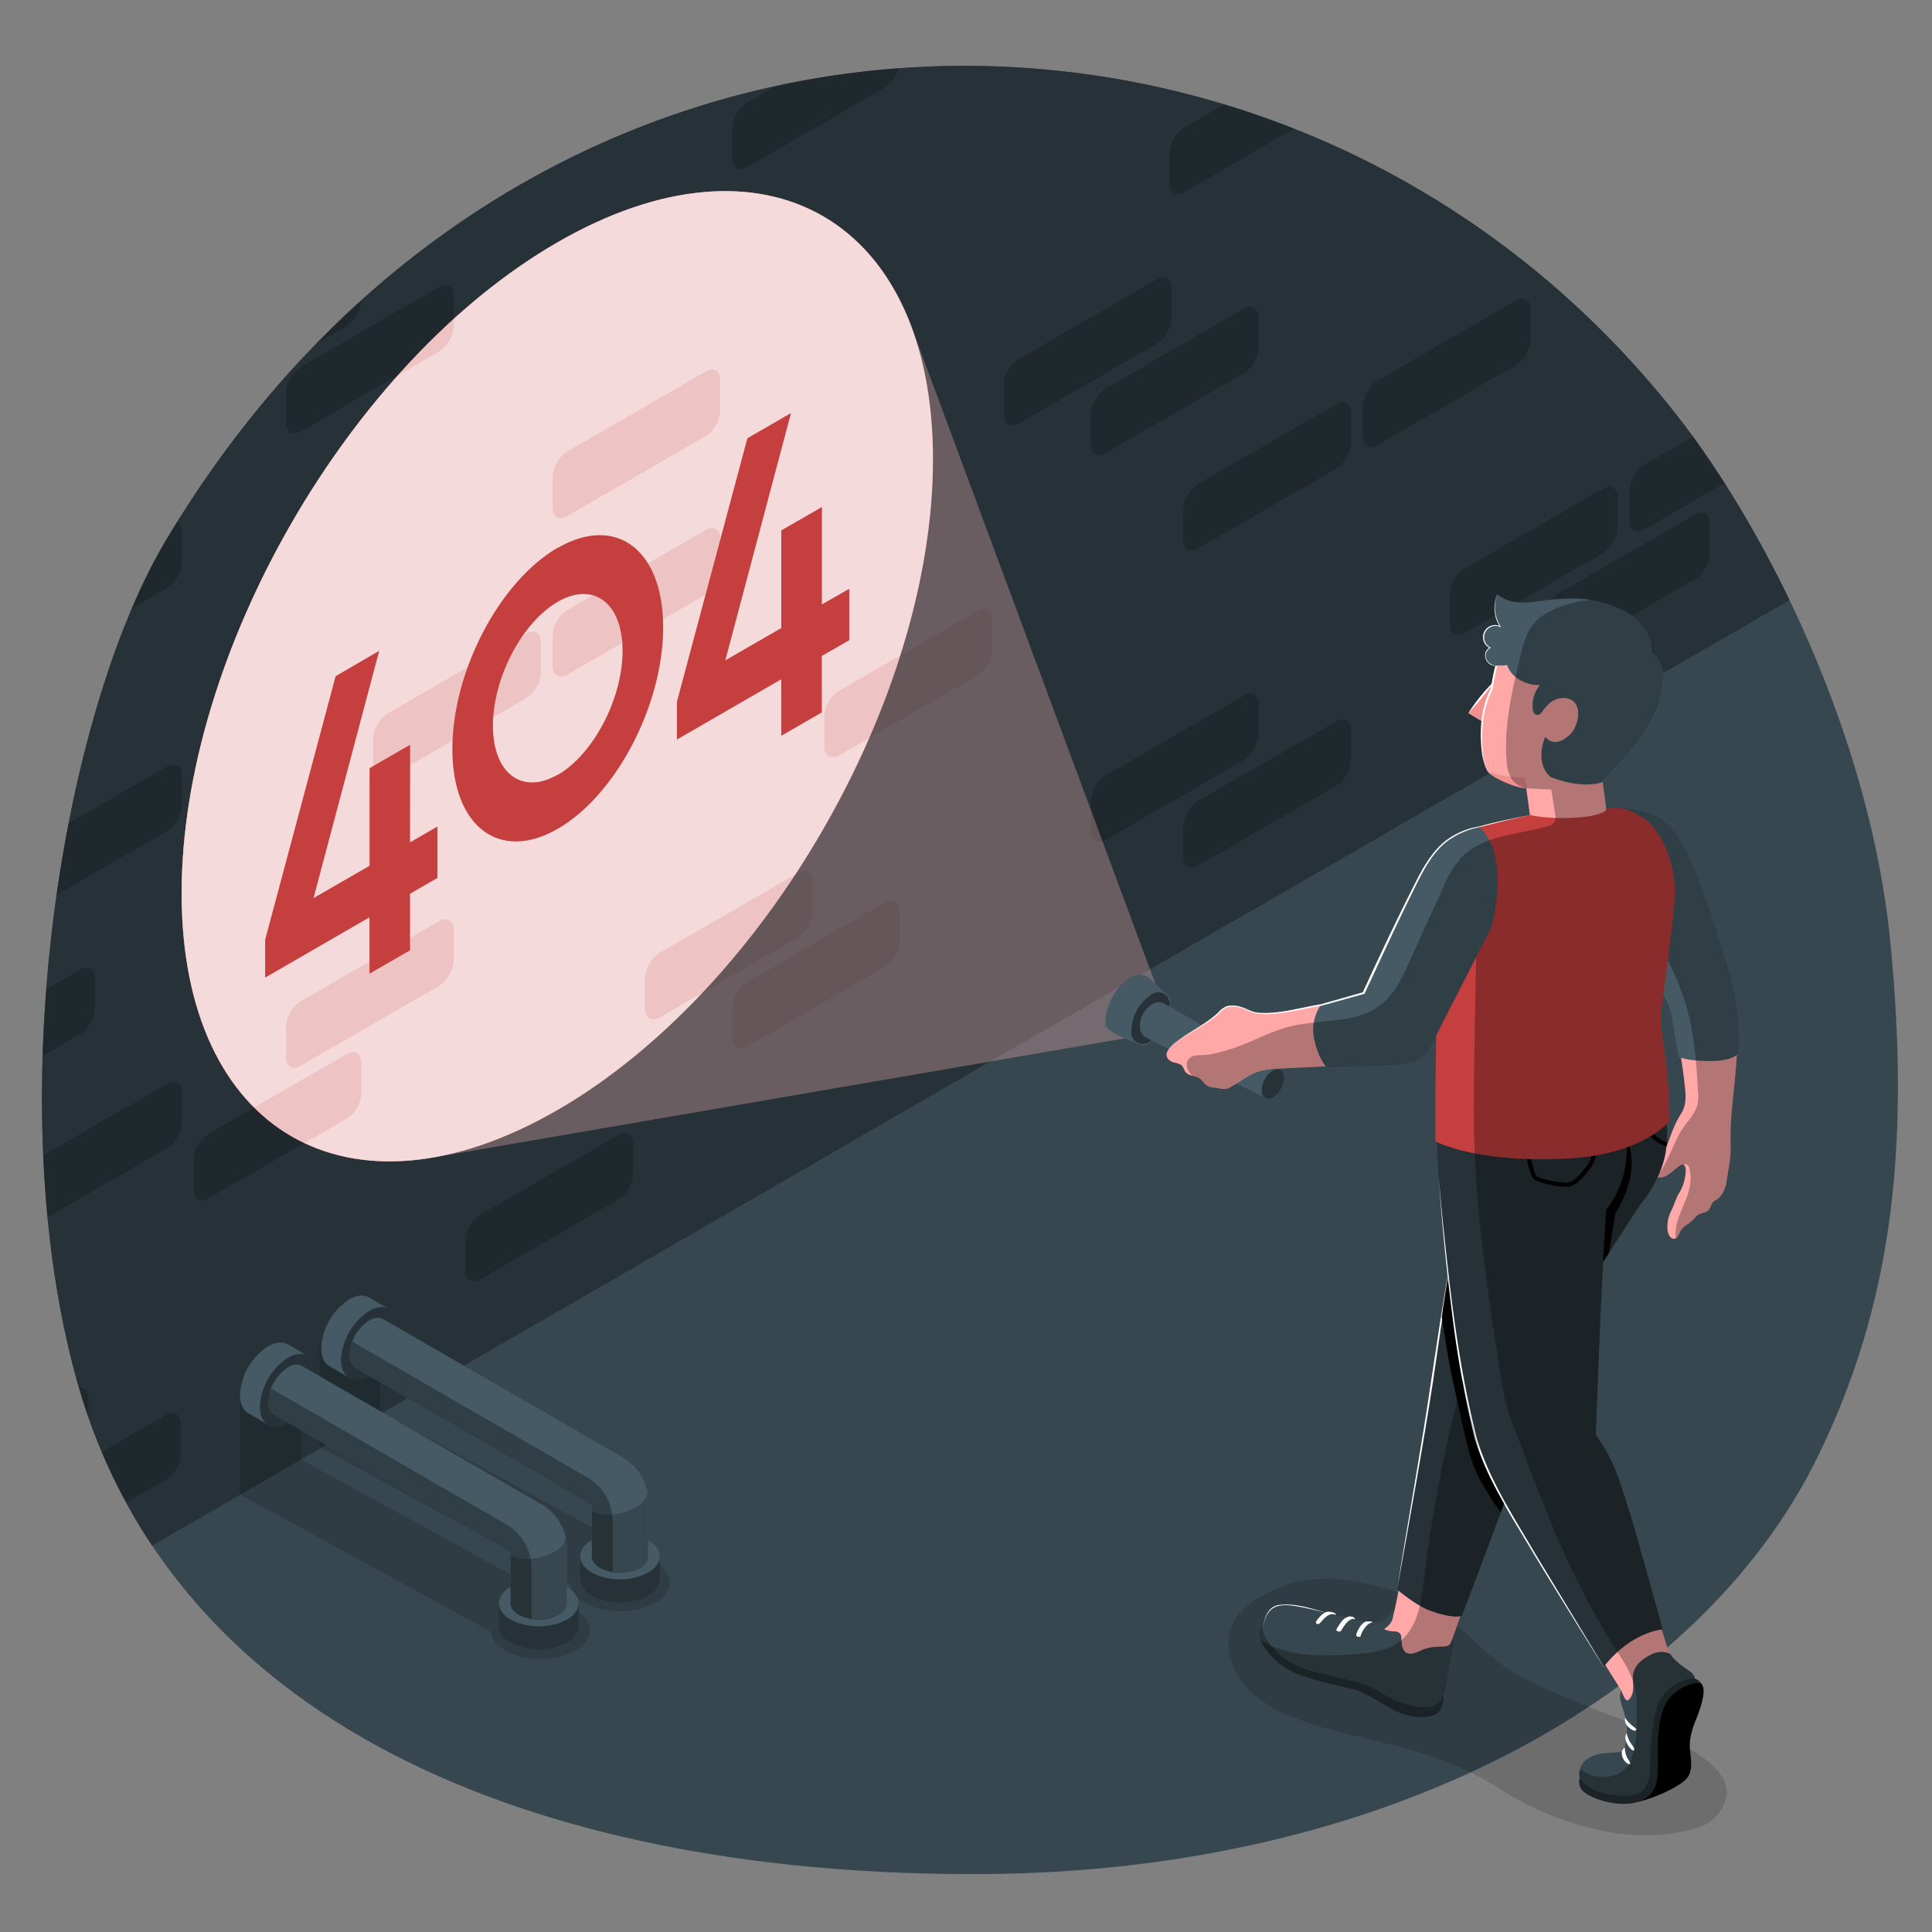 <svg xmlns="http://www.w3.org/2000/svg" viewBox="0 0 500 500"><rect x="0" y="0" width="500" height="500" fill="#808080" stroke="none"/><g id="freepik--Floor--inject-5"><g id="freepik--Background--inject-5"><path d="M489.26,244.17c-5.18-53.7-32.15-107.27-55.42-136.86C335.23-18.09,137.31-17.85,43.05,139.66,16.46,184.08-.23,282.85,19.52,355.9,44.79,449.4,144.37,485.81,255.11,485c103.47-.8,184.83-45.79,215.29-107.94C489.46,338.13,494.44,297.87,489.26,244.17Z" style="fill:#37474f"></path><path d="M43.05,139.66C16.46,184.08-.23,282.85,19.52,355.9A148.64,148.64,0,0,0,39.35,400h0l110-63.47L243,282.39h0L463.12,155.32h0c-9.16-19-19.54-35.62-29.28-48C335.23-18.09,137.31-17.85,43.05,139.66Z" style="fill:#263238"></path><g style="opacity:0.2"><path d="M43.22,215.1a8.53,8.53,0,0,0,3.86-6.68v-7.8c0-2.46-1.73-3.46-3.86-2.23L17.75,213.1c-1.17,6-2.21,12.21-3.11,18.5Z"></path><path d="M34.14,157.43l9.08-5.25a8.53,8.53,0,0,0,3.86-6.68v-7.8a2.6,2.6,0,0,0-1.27-2.55q-1.39,2.23-2.76,4.51A144.12,144.12,0,0,0,34.14,157.43Z"></path><path d="M82,88.82l7.7-4.45a8.51,8.51,0,0,0,3.85-6.66Q87.63,83,82,88.82Z"></path><path d="M47.08,290.49v-7.8c0-2.46-1.73-3.46-3.86-2.23l-32,18.5Q11.54,307,12.3,315l30.92-17.85A8.53,8.53,0,0,0,47.08,290.49Z"></path><path d="M140,174v-7.8c0-2.46-1.73-3.46-3.86-2.23l-35.7,20.61a8.52,8.52,0,0,0-3.85,6.68v7.8c0,2.46,1.72,3.46,3.85,2.23l35.7-20.61A8.53,8.53,0,0,0,140,174Z"></path><path d="M20.43,359.05c.76,2.57,1.56,5.11,2.43,7.6v-4.88C22.86,359.9,21.85,358.88,20.43,359.05Z"></path><path d="M20.68,267.68A8.52,8.52,0,0,0,24.53,261v-7.8c0-2.46-1.72-3.46-3.85-2.23L12,256q-.68,8.58-.93,17.25Z"></path><path d="M146.86,133.52l35.69-20.61a8.53,8.53,0,0,0,3.86-6.68V98.42c0-2.45-1.73-3.45-3.86-2.22l-35.69,20.61a8.53,8.53,0,0,0-3.86,6.68v7.8C143,133.75,144.73,134.75,146.86,133.52Z"></path><path d="M170.75,263.28l35.7-20.61A8.51,8.51,0,0,0,210.3,236v-7.81c0-2.46-1.72-3.45-3.85-2.22l-35.7,20.61a8.51,8.51,0,0,0-3.85,6.67v7.81C166.9,263.52,168.62,264.51,170.75,263.28Z"></path><path d="M77.87,111.65,113.56,91a8.53,8.53,0,0,0,3.86-6.68v-7.8c0-2.46-1.73-3.46-3.86-2.23L77.87,94.94A8.53,8.53,0,0,0,74,101.62v7.8C74,111.88,75.74,112.88,77.87,111.65Z"></path><path d="M143,172.32c0,2.46,1.73,3.46,3.86,2.23l35.69-20.61a8.53,8.53,0,0,0,3.86-6.68v-7.8c0-2.46-1.73-3.46-3.86-2.23l-35.69,20.61a8.53,8.53,0,0,0-3.86,6.68Z"></path><path d="M89.67,272.84,54,293.45a8.53,8.53,0,0,0-3.86,6.68v7.8c0,2.46,1.73,3.46,3.86,2.23l35.7-20.61a8.52,8.52,0,0,0,3.85-6.68v-7.8C93.52,272.61,91.8,271.61,89.67,272.84Z"></path><path d="M232.6,17.67a230.39,230.39,0,0,0-31.85,4.61l-7.45,4.3a8.53,8.53,0,0,0-3.86,6.68v7.81c0,2.46,1.73,3.45,3.86,2.22L229,22.68A8.56,8.56,0,0,0,232.6,17.67Z"></path><path d="M117.42,248.5v-7.8c0-2.46-1.73-3.46-3.86-2.23L77.87,259.08A8.53,8.53,0,0,0,74,265.76v7.8c0,2.46,1.73,3.46,3.86,2.23l35.69-20.61A8.53,8.53,0,0,0,117.42,248.5Z"></path><path d="M163.86,303.8V296c0-2.46-1.72-3.46-3.85-2.23l-35.7,20.61a8.53,8.53,0,0,0-3.86,6.68v7.8c0,2.46,1.73,3.46,3.86,2.23L160,310.48A8.52,8.52,0,0,0,163.86,303.8Z"></path><path d="M286.18,217.35l35.7-20.61a8.53,8.53,0,0,0,3.86-6.68v-7.8c0-2.46-1.73-3.46-3.86-2.23l-35.7,20.61a8.52,8.52,0,0,0-3.85,6.68v7.8C282.33,217.58,284.05,218.58,286.18,217.35Z"></path><path d="M310.08,224l35.7-20.61a8.52,8.52,0,0,0,3.85-6.68v-7.8c0-2.46-1.72-3.46-3.85-2.23l-35.7,20.61a8.53,8.53,0,0,0-3.86,6.68v7.8C306.22,224.24,308,225.24,310.08,224Z"></path><path d="M282.33,107.2V115c0,2.46,1.72,3.46,3.85,2.23l35.7-20.61a8.53,8.53,0,0,0,3.86-6.68v-7.8c0-2.46-1.73-3.46-3.86-2.23l-35.7,20.61A8.52,8.52,0,0,0,282.33,107.2Z"></path><path d="M306.54,33a8.53,8.53,0,0,0-3.86,6.68v7.81c0,2.45,1.73,3.45,3.86,2.22L334.89,33.3Q326,29.78,316.82,27Z"></path><path d="M299.33,72.31,263.64,92.92a8.53,8.53,0,0,0-3.86,6.68v7.8c0,2.46,1.73,3.46,3.86,2.23L299.33,89a8.53,8.53,0,0,0,3.86-6.68v-7.8C303.19,72.08,301.46,71.08,299.33,72.31Z"></path><path d="M349.63,106.85c0-2.46-1.72-3.46-3.85-2.23l-35.7,20.61a8.53,8.53,0,0,0-3.86,6.68v7.8c0,2.46,1.73,3.46,3.86,2.23l35.7-20.61a8.52,8.52,0,0,0,3.85-6.68Z"></path><path d="M438.66,133.16,403,153.76a8.53,8.53,0,0,0-3.86,6.68v7.81c0,2.46,1.72,3.45,3.85,2.22l35.7-20.61a8.53,8.53,0,0,0,3.86-6.68v-7.8C442.52,132.92,440.79,131.93,438.66,133.16Z"></path><path d="M438.15,113l-12.64,7.32a8.53,8.53,0,0,0-3.86,6.68v7.8c0,2.46,1.73,3.46,3.86,2.23l20.8-12Q442.22,118.6,438.15,113Z"></path><path d="M256.75,168.19v-7.8c0-2.46-1.73-3.46-3.86-2.23l-35.7,20.61a8.54,8.54,0,0,0-3.85,6.68v7.8c0,2.46,1.73,3.46,3.85,2.23l35.7-20.61A8.53,8.53,0,0,0,256.75,168.19Z"></path><path d="M392.22,77.85l-35.7,20.61a8.52,8.52,0,0,0-3.85,6.68v7.8c0,2.46,1.72,3.46,3.85,2.23l35.7-20.61a8.53,8.53,0,0,0,3.86-6.68v-7.8C396.08,77.62,394.35,76.62,392.22,77.85Z"></path><path d="M229,233.57,193.3,254.18a8.53,8.53,0,0,0-3.86,6.68v7.8c0,2.46,1.73,3.46,3.86,2.23L229,250.28a8.53,8.53,0,0,0,3.86-6.68v-7.8C232.85,233.34,231.12,232.34,229,233.57Z"></path><path d="M42.9,382.92a8.52,8.52,0,0,0,3.85-6.68v-7.8c0-2.46-1.72-3.46-3.85-2.23l-16.53,9.54a144.62,144.62,0,0,0,6.29,13.08Z"></path><path d="M375.21,153.78v7.8c0,2.46,1.73,3.46,3.86,2.23l35.69-20.61a8.53,8.53,0,0,0,3.86-6.68v-7.8c0-2.46-1.73-3.46-3.86-2.23L379.07,147.1A8.53,8.53,0,0,0,375.21,153.78Z"></path></g></g></g><g id="freepik--Shadows--inject-5"><path id="freepik--Shadow--inject-5" d="M169.49,404.33a12.86,12.86,0,0,0-1.23-.62l.15-.09-70-38.3V339.55l-15.76,9.09v25.77l64.94,35.53c.14,1.78,1.38,3.55,3.74,4.91,5,2.9,13.13,2.9,18.15,0,2.52-1.44,3.77-3.36,3.77-5.27S172,405.77,169.49,404.33Z" style="opacity:0.15"></path><path id="freepik--shadow--inject-5" d="M148.94,416.73a12,12,0,0,0-1.24-.62l.15-.09-70-38.3V352L62.11,361v25.77l64.94,35.53c.14,1.78,1.37,3.55,3.74,4.91,5,2.9,13.13,2.9,18.15,0,2.52-1.45,3.77-3.36,3.77-5.27S151.46,418.17,148.94,416.73Z" style="opacity:0.15"></path><path id="freepik--shadow--inject-5" d="M387.18,462.28a86.45,86.45,0,0,0-22.32-9.46c-10.06-2.88-22-5-30.52-8.49-11.12-4.53-16.1-11.24-16.43-18.68-.19-4.21,1.6-9.18,10.58-13.63a33.61,33.61,0,0,1,8.3-2.87,35.11,35.11,0,0,1,12.18-.09c18.12,2.68,26.67,9.66,33.64,16.63s14.71,10.47,28.5,16c5.9,2.35,12.18,4.58,17.79,7l.13.06a69.08,69.08,0,0,1,8.21,3.77c3.66,2.3,6.95,4.75,8.58,7.61s1.51,6.18-1.51,9.71a9.44,9.44,0,0,1-3.72,2.7,26.62,26.62,0,0,1-5.69,1.58,52.36,52.36,0,0,1-11.62.79,55.27,55.27,0,0,1-9.16-1.25A77.88,77.88,0,0,1,387.18,462.28Z" style="opacity:0.15"></path></g><g id="freepik--Pipelines--inject-5"><g id="freepik--Pipes--inject-5"><g id="freepik--Drain--inject-5"><path d="M95.56,335.79l5.14,3L90.4,356.58l-5.14-3h0c-1.32-.76-2.13-2.39-2.13-4.71a16.09,16.09,0,0,1,7.27-12.61C92.42,335.13,94.24,335,95.56,335.79Z" style="fill:#455a64"></path><path d="M88.27,351.87a16.1,16.1,0,0,1,7.28-12.61c4-2.32,7.28-.44,7.28,4.2a16.1,16.1,0,0,1-7.28,12.61C91.53,358.39,88.27,356.51,88.27,351.87Z" style="fill:#263238"></path><g style="opacity:0.3"><path d="M90.4,350.64a11.38,11.38,0,0,1,5.15-8.92c2.84-1.64,5.15-.31,5.15,3a11.38,11.38,0,0,1-5.15,8.92C92.71,355.25,90.4,353.92,90.4,350.64Z"></path></g><g style="opacity:0.3"><path d="M97.06,342.59a11.38,11.38,0,0,1-5.15,8.92,5.87,5.87,0,0,1-1.31.54,5.1,5.1,0,0,1-.2-1.41,11.38,11.38,0,0,1,5.15-8.92,5.75,5.75,0,0,1,1.32-.54A5.53,5.53,0,0,1,97.06,342.59Z"></path></g><path d="M91.91,354l60.33,34.87a1.83,1.83,0,0,1,.92,1.58v20.64h14.56V393.16h0v-4.65a13.05,13.05,0,0,0-6.53-11.31l-62-35.83a3.61,3.61,0,0,0-3.64.35,11.38,11.38,0,0,0-5.15,8.92A3.6,3.6,0,0,0,91.92,354Z" style="fill:#455a64"></path><path d="M167.72,389.2a12.76,12.76,0,0,0-.37-3c.05.39.21,3.17-5.14,4.95-5.78,1.92-9.05,0-9.05,0v19.95h14.56V393.85h0Z" style="fill:#37474f"></path><g style="opacity:0.3"><path d="M91.91,354l60.33,34.87a1.83,1.83,0,0,1,.92,1.58v20.64h5.4V395.68h0v-2A13.08,13.08,0,0,0,152,382.36L91.19,347.21a9.69,9.69,0,0,0-.79,3.43A3.6,3.6,0,0,0,91.92,354Z"></path></g><path d="M170.74,402.79v5.95c0,1.53-1,3.07-3,4.23a16.1,16.1,0,0,1-14.59,0c-2-1.16-3-2.7-3-4.22v-6h3.07a2.92,2.92,0,0,0,1,2.1l.25.24a6.6,6.6,0,0,0,.89.64,11.36,11.36,0,0,0,10.31,0,6,6,0,0,0,.89-.64l.25-.24a2.93,2.93,0,0,0,1-2.1Z" style="fill:#263238"></path><path d="M170.74,402.79c0,1.52-1,3.06-3,4.22a16.16,16.16,0,0,1-14.59,0c-2-1.16-3-2.7-3-4.22s1-3.05,3-4.21c0,0,0,0,0,0v4.24h0a2.92,2.92,0,0,0,1,2.1l.25.24a6.6,6.6,0,0,0,.89.64,11.36,11.36,0,0,0,10.31,0,6,6,0,0,0,.89-.64l.25-.24a2.93,2.93,0,0,0,1-2.1v-4.21C169.74,399.74,170.74,401.27,170.74,402.79Z" style="fill:#455a64"></path></g><g id="freepik--drain--inject-5"><path d="M74.54,347.93l5.14,3L69.39,368.72l-5.15-3h0c-1.32-.76-2.13-2.39-2.13-4.71a16.1,16.1,0,0,1,7.28-12.61C71.4,347.27,73.23,347.16,74.54,347.93Z" style="fill:#455a64"></path><path d="M67.25,364a16.1,16.1,0,0,1,7.28-12.61c4-2.32,7.28-.44,7.28,4.2a16.1,16.1,0,0,1-7.28,12.61C70.51,370.53,67.25,368.65,67.25,364Z" style="fill:#263238"></path><g style="opacity:0.3"><path d="M69.39,362.78a11.39,11.39,0,0,1,5.14-8.92c2.85-1.64,5.15-.31,5.15,3a11.36,11.36,0,0,1-5.15,8.92C71.69,367.39,69.39,366.06,69.39,362.78Z"></path></g><g style="opacity:0.3"><path d="M76,354.73a11.36,11.36,0,0,1-5.15,8.92,5.68,5.68,0,0,1-1.31.54,5.53,5.53,0,0,1-.19-1.41,11.39,11.39,0,0,1,5.14-8.92,5.93,5.93,0,0,1,1.32-.54A5.53,5.53,0,0,1,76,354.73Z"></path></g><path d="M70.9,366.12,131.23,401a1.84,1.84,0,0,1,.91,1.58v19.95H146.7V405.3h0v-4.65a13.06,13.06,0,0,0-6.53-11.31l-62-35.83a3.63,3.63,0,0,0-3.65.35,11.39,11.39,0,0,0-5.14,8.92,3.62,3.62,0,0,0,1.51,3.33Z" style="fill:#455a64"></path><path d="M146.7,400.65a12.76,12.76,0,0,0-.37-3c.06.4.21,3.17-5.14,4.95-5.78,1.92-9.05,0-9.05,0v19.95H146.7V405.3h0Z" style="fill:#37474f"></path><g style="opacity:0.3"><path d="M70.9,366.12,131.23,401a1.84,1.84,0,0,1,.91,1.58v19.95h5.4v-14.7h0v-2A13.05,13.05,0,0,0,131,394.51L70.18,359.35a9.47,9.47,0,0,0-.79,3.43,3.62,3.62,0,0,0,1.51,3.33Z"></path></g><path d="M149.73,414.93v5.95c0,1.53-1,3.07-3,4.23a16.12,16.12,0,0,1-14.6,0c-2-1.16-3-2.7-3-4.22v-6h3.07a2.89,2.89,0,0,0,1,2.1,2.72,2.72,0,0,0,.24.24,5.83,5.83,0,0,0,.89.64,11.38,11.38,0,0,0,10.32,0,6.37,6.37,0,0,0,.89-.64c.09-.08.16-.16.24-.24a3,3,0,0,0,1-2.1Z" style="fill:#263238"></path><path d="M149.73,414.93c0,1.52-1,3.06-3,4.22a16.18,16.18,0,0,1-14.6,0c-2-1.16-3-2.7-3-4.22s1-3.05,3-4.21c0,0,0,0,0,0v4.24h0a2.89,2.89,0,0,0,1,2.1,2.72,2.72,0,0,0,.24.24,5.83,5.83,0,0,0,.89.64,11.38,11.38,0,0,0,10.32,0,6.37,6.37,0,0,0,.89-.64c.09-.08.16-.16.24-.24a3,3,0,0,0,1-2.1v-4.21C148.72,411.88,149.73,413.41,149.73,414.93Z" style="fill:#455a64"></path></g></g></g><g id="freepik--Light--inject-5"><g id="freepik--light--inject-5"><g id="freepik--Wall--inject-5"><path d="M241.45,118.88c0-31-10.89-52.79-28.48-62.95s-41.9-8.69-68.76,6.82C90.51,93.75,47,169.15,47,231.16c0,31,10.89,52.79,28.48,62.94s41.9,8.69,68.76-6.81C197.92,256.29,241.45,180.89,241.45,118.88Z" style="fill:#C53F3F"></path><path d="M241.45,118.88c0-31-10.89-52.79-28.48-62.95s-41.9-8.69-68.76,6.82C90.51,93.75,47,169.15,47,231.16c0,31,10.89,52.79,28.48,62.94s41.9,8.69,68.76-6.81C197.92,256.29,241.45,180.89,241.45,118.88Z" style="fill:#fff;opacity:0.95"></path><g style="opacity:0.2"><path d="M89.67,272.84l-23.91,13.8a46.82,46.82,0,0,0,9.7,7.46c1.08.63,2.18,1.21,3.31,1.74l10.9-6.29a8.52,8.52,0,0,0,3.85-6.68v-7.8C93.52,272.61,91.8,271.61,89.67,272.84Z" style="fill:#C53F3F"></path><path d="M143,131.29c0,2.46,1.73,3.46,3.86,2.23l35.69-20.61a8.53,8.53,0,0,0,3.86-6.68V98.42c0-2.45-1.73-3.45-3.86-2.22l-35.69,20.61a8.53,8.53,0,0,0-3.86,6.68Z" style="fill:#C53F3F"></path><path d="M182.55,137.23l-35.69,20.61a8.53,8.53,0,0,0-3.86,6.68v7.8c0,2.46,1.73,3.46,3.86,2.23l35.69-20.61a8.53,8.53,0,0,0,3.86-6.68v-7.8C186.41,137,184.68,136,182.55,137.23Z" style="fill:#C53F3F"></path><path d="M117.42,84.36V82.54A199.88,199.88,0,0,0,103,97.16L113.56,91A8.53,8.53,0,0,0,117.42,84.36Z" style="fill:#C53F3F"></path><path d="M205.8,226.34l-35.05,20.24a8.51,8.51,0,0,0-3.85,6.67v7.81c0,2.46,1.72,3.45,3.85,2.22l11-6.36A223.27,223.27,0,0,0,205.8,226.34Z" style="fill:#C53F3F"></path><path d="M217.19,178.77a8.54,8.54,0,0,0-3.85,6.68v7.8c0,2.46,1.73,3.46,3.85,2.23l7.75-4.47a220.46,220.46,0,0,0,8-21.35Z" style="fill:#C53F3F"></path><path d="M117.42,248.5v-7.8c0-2.46-1.73-3.46-3.86-2.23L77.87,259.08A8.53,8.53,0,0,0,74,265.76v7.8c0,2.46,1.73,3.46,3.86,2.23l35.69-20.61A8.53,8.53,0,0,0,117.42,248.5Z" style="fill:#C53F3F"></path><path d="M136.11,164l-35.7,20.61a8.52,8.52,0,0,0-3.85,6.68v7.8c0,2.46,1.72,3.46,3.85,2.23l35.7-20.61A8.53,8.53,0,0,0,140,174v-7.8C140,163.77,138.24,162.77,136.11,164Z" style="fill:#C53F3F"></path></g></g><g id="freepik--light--inject-5"><path d="M303.46,266.59l-192,33.08h0c-13.66,2.25-25.92.25-36-5.56C57.87,283.94,47,262.16,47,231.16c0-62,43.54-137.41,97.24-168.42,26.85-15.5,51.16-17,68.75-6.81,10.06,5.81,17.92,15.42,22.81,28.38h0Z" style="fill:#C53F3F;opacity:0.2"></path><path d="M303.46,266.59l-192,33.08h0c-13.66,2.25-25.92.25-36-5.56C57.87,283.94,47,262.16,47,231.16c0-62,43.54-137.41,97.24-168.42,26.85-15.5,51.16-17,68.75-6.81,10.06,5.81,17.92,15.42,22.81,28.38h0Z" style="fill:#fff;opacity:0.2"></path></g></g></g><g id="freepik--Character--inject-5"><g id="freepik--character--inject-5"><g id="freepik--Arm--inject-5"><path id="freepik--arm--inject-5" d="M432.88,261.2l-9.75-23.11c-4.66-11.91-2.91-28-2.91-28,5.61-.1,10.87,1.8,14.51,8.39s10.82,30,12.46,35.09a47.12,47.12,0,0,1,2.4,13.56c.32,5.88-1.18,16.7-1.57,22.55-.18,2.71-.15,5.31-.14,8s-.72,5.6-1.1,8.43a7.72,7.72,0,0,1-1.66,3.64c-.54.67-1.4.89-1.91,1.52s-.5,1.56-1.28,2.14-2,.55-2.73,1.19a25.29,25.29,0,0,1-2.24,2.14,5.22,5.22,0,0,0-1.93,1.65c-.43.69-.71,2.11-1.7,2.19s-1.48-.93-1.7-1.83a8.49,8.49,0,0,1,.82-5.23c.84-1.68,1.28-3.53,2.32-5.1a12,12,0,0,0,1.47-5.05c.13-1.19-.24-2.61-1.57-1.68-1.57,1.09-3.08,3.06-5.2,3.09-1.47,0-1.75-1.09-1.1-2.18a42.58,42.58,0,0,0,2.83-5.6c.82-2,1.43-4,2.31-5.95a25,25,0,0,1,1.63-2.95c1.65-2.65,1-5.73.71-8.65C435.43,275.4,433.77,266.37,432.88,261.2Z" style="fill:#ffa8a7"></path><path d="M419.27,209.17c7.91.59,12.33,2.21,16.55,10s9.85,26.57,11.08,30.44a59.42,59.42,0,0,1,3,14.44,58.6,58.6,0,0,1,.06,8.47s-1.07,2.07-7.4,2.07-8.2-1.11-8.2-1.11l-2-12.08-13-28.68Z" style="fill:#455a64"></path></g><g id="freepik--Bottom--inject-5"><path d="M327,421.14c-.64-.28-1.17,1.34-1,2.24.46,2.61,3,6.07,7.42,8.68s14.26,4.38,17.14,5.19,7.33,3.85,10,5.22c4.9,2.5,8.9,2.21,11.12,1.1a3.35,3.35,0,0,0,1.5-2.21c.58-2,.54-2.43.32-2.49Z" style="fill:#263238"></path><path d="M374.77,433a25.37,25.37,0,0,1-1.83,7.23,5.66,5.66,0,0,1-4.35,1.58c-3.72,0-7-1.31-10.42-3.31a28.65,28.65,0,0,0-7.06-3.2c-3-.79-9.69-2.23-12.65-3.14a21.14,21.14,0,0,1-7.53-4.14c-1.65-1.53-4-4.49-4.12-6.21.5-3.74,1.54-5.72,4-6.26s5.71.17,10.06,1.22c1.3.32,2.92.76,3.63.91,2.66.54,5.12,1.13,7.11,1.63a11.66,11.66,0,0,0,5.14.51,3.37,3.37,0,0,0,2.08-1c.7-.77,1.11-2.09,1.93-1.91,0,0,13.73,7.17,14.87,7.67C376.9,425.09,375.39,426.74,374.77,433Z" style="fill:#37474f"></path><path d="M326.81,421.77c.22-2.6,1.13-6,4.19-6.41,4.58-.62,9.06,1.25,13.46,2.28l-5.34-1.23c-6.16-1.29-11.38-2.73-12.31,5.36Z" style="fill:#fff"></path><path d="M343.38,417.14a4.12,4.12,0,0,0-1.49.92,8.23,8.23,0,0,0-1.21,1.48c-.43.68.43,1.12,1.07.38a9.89,9.89,0,0,1,1.69-1.68,2.46,2.46,0,0,1,1.55-.49l.76.16C345.74,417.3,344.06,417,343.38,417.14Z" style="fill:#fafafa"></path><path d="M350.18,418.49a1.86,1.86,0,0,0-1.5,0,3.52,3.52,0,0,0-1.52,1.2,14.25,14.25,0,0,0-1.3,2c-.21.46.92.81,1.21.33a21.29,21.29,0,0,1,1.22-1.81c.23-.29,1.22-1.36,2-1.23l.36.09c.06-.16-.13-.35-.27-.44Z" style="fill:#fafafa"></path><path d="M354.07,419.62a1.56,1.56,0,0,0-1,.22,4.41,4.41,0,0,0-1,1A8.26,8.26,0,0,0,351,423c-.21.61,1,.81,1.13.41a6.38,6.38,0,0,1,1.73-2.85,3,3,0,0,1,1.29-.7c0-.12-.15-.19-.27-.21S354.25,419.62,354.07,419.62Z" style="fill:#fafafa"></path><path d="M381,409.26s-4.31,13.09-5.63,16.07c-.42,1-2.41.75-3.51.86A12,12,0,0,0,368,427c-3.22,1.64-5.25,1.61-5.34-3.12,0-1-.46-1.52-1.64-1.68a7,7,0,0,1-2.64-.46c-.1-.12,0-.3.17-.4a4.42,4.42,0,0,0,2-3.07c1.34-5.6,2-10.43,3.51-17.31Z" style="fill:#ffa8a7"></path><path d="M391.42,279.78s-6.59,7.89-10.57,22.66a339.67,339.67,0,0,0-8.22,41.7c-.95,6.29-1.65,10.77-3.36,22.22-1.42,9.53-7.68,45-7.68,45s4.59,4,8.45,5.44c3.6,1.36,6.93,1.9,8.25,1.36,0,0,4.43-11.38,9.91-26.28a141.13,141.13,0,0,0,6.31-21c.72-3.69.55-10.25.48-13.56l29.46-45.5a31.3,31.3,0,0,0,5.5-9.5c3.87-9.72-1.07-23.74-1.07-23.74Z" style="fill:#263238"></path><path d="M380.85,302.44c-4.7,17.56-7.25,36.38-9.88,54.38-2.7,17.66-6.25,36.88-9.38,54.53,2.76-17.74,6.31-36.9,8.88-54.6,2.78-18,5.3-36.83,10.38-54.31Z" style="fill:#fff"></path><path d="M420.41,292.56H384.23a77,77,0,0,0-3.38,9.88,318.14,318.14,0,0,0-7.72,38.4c.88,5.92,1.87,12,2.8,16.18,2.43,11,3.94,18.84,5.87,23.39s6.54,11,6.56,11a141.28,141.28,0,0,0,6.15-20.6c.72-3.69.55-10.25.48-13.56l21.4-33L418.05,314C423.52,305.08,422.91,298.4,420.41,292.56Z"></path><path d="M433.06,429.88c-1.86-3-2.87-8.69-6.95-20.32l-15.91,13,9.43,15a13.46,13.46,0,0,1,.68,2.37C422.34,442.88,433.06,429.88,433.06,429.88Z" style="fill:#ffa8a7"></path><path d="M438.67,436.22c0-.17.07-1.57,0-1.74-.4-1.51-1.33-1.93-2.53-2.77a19.38,19.38,0,0,1-3.3-2.82c-.4-.56-.48-.85-1.1-1.1a5.83,5.83,0,0,0-4.86.64c-3.44,1.8-4.49,4-4.29,6.34.15,1.79.3,4.18-1.29,5.25-.66.45-1.7-2.42-1.7-2.42-1,1.63.4,3.9,1.11,7.22a13.8,13.8,0,0,1,.1,5.58c-.35,2.91-.75,2.9-2.3,3.1-1.33.18-5.11-.07-7.41,1.53a4.87,4.87,0,0,0-2.32,5.16c.41,1.12,3.86,6.55,16.44,4.52,3.65-.59,11.32-6.33,11.21-6.86a7,7,0,0,1,0-1.65c0-1.29.09-2.58.15-3.86a18.77,18.77,0,0,1,.22-3.68,19.22,19.22,0,0,0,.46-3c.24-2.59.49-5.17.73-7.75C438.12,437.12,438.77,437,438.67,436.22Z" style="fill:#37474f"></path><path d="M440.26,435.71c1.24,1.2.48,4.69-1.18,8.87-.74,1.85-2.11,5.05-1.71,8.44s.47,5-.4,6.59c-1.37,2.49-8.69,5.68-13,6.68a23.79,23.79,0,0,0,4.38-12.46c.44-7.49,1-12.32,4.44-15.65C437.12,434,440.26,435.71,440.26,435.71Z"></path><path d="M408.81,460.19s2.52,4.73,12.26,4.57c3.84-.06,5.89-1.93,6-7.75.12-7,.68-14.12,2.95-17.6s5.89-5.18,8.7-4.93a2.72,2.72,0,0,1,1.56,1.23s-2.81-.92-7.18,2.7c-3.23,2.68-4.1,8.27-4.05,15.21,0,3,.2,6.38-.67,8.65a6.93,6.93,0,0,1-4.65,4.1c-5.3,1.48-12.54-1-14.37-3.2A3.45,3.45,0,0,1,408.81,460.19Z" style="fill:#263238"></path><path d="M420.51,452.23a2,2,0,0,0-.79,1.16,3.33,3.33,0,0,0,1.53,3.05c.59.37,1.1.24.17-1A6.1,6.1,0,0,1,420.51,452.23Z" style="fill:#fafafa"></path><path d="M421,448.59s-.31.2-.38,1.18a4.74,4.74,0,0,0,1.79,3.13c1,.5.47-.68,0-1.26A7.57,7.57,0,0,1,421,448.59Z" style="fill:#fafafa"></path><path d="M420.69,444.58s-.34.09,0,1.43a4.26,4.26,0,0,0,2.12,1.87c.66.08,1-.25.17-.84C422.36,446.58,420.81,445.23,420.69,444.58Z" style="fill:#fafafa"></path><path d="M414.27,279.78c1.72,1.76,6,7.67,6.7,16.76a25.11,25.11,0,0,1-5.29,16.56c-1.38,20.16-2.69,58.22-2.69,58.22,4.68,6.61,5.87,10.85,8.95,20.68,1.87,6,8.35,29.66,8.35,29.66-9.48,1.43-15.24,9.76-15.24,9.76s-13.14-21.17-21.88-35.9c-6.4-10.78-8.6-15.42-10.74-21.53-2-5.62-3.4-12.42-5.32-25.54s-3.8-30.39-4.74-43.31-.4-26.41-.4-26.41Z" style="fill:#263238"></path><path d="M415.05,431.42c-4.53-7.17-13.48-21.62-17.87-28.87-5.75-9.73-12.16-19.27-15.5-30.18a282.81,282.81,0,0,1-6-33.43c-1.41-11.23-2.53-22.5-3.28-33.8q.69,8.46,1.63,16.9c1.79,16.86,4,33.76,8.16,50.2,3.26,10.85,9.62,20.43,15.3,30.14l17.59,29Z" style="fill:#fff"></path><path d="M431.36,295.58a7.9,7.9,0,0,1-3.87-2.75,10.89,10.89,0,0,1-1-2.85,29.23,29.23,0,0,0-1.63-4.84l-1,.44a29.34,29.34,0,0,1,1.56,4.68,11.65,11.65,0,0,0,1.13,3.15,8.91,8.91,0,0,0,4.71,3.26C431.3,296.31,431.34,296,431.36,295.58Z"></path><path d="M405.47,307.13a3.36,3.36,0,0,0,.7-.07c1.58-.35,2.81-1.41,5.26-4.54,1.86-2.39,1.67-4.1,1.36-6.94-.12-1.05-1.22-6.62-1.28-8.09l-1.05.58c.07,1.51,1.13,6.57,1.24,7.63.32,2.82.46,4.11-1.13,6.14-2.27,2.9-3.35,3.87-4.64,4.16s-6.78-.64-8.26-1.66c-.85-.59-2.27-7.87-3.11-14.29l-1.08.15c.42,3.24,1.92,13.9,3.57,15C398.52,306.25,403.27,307.19,405.47,307.13Z"></path></g><g id="freepik--Top--inject-5"><polygon points="394.9 203.29 396.89 217.87 416.7 216.86 414.56 201.07 394.9 203.29" style="fill:#ffa8a7"></polygon><path d="M387,176c-1.52,1.93-6.18,7.19-7,8.57l4.44,2.69Z" style="fill:#f28f8f"></path><path d="M387,176a83.18,83.18,0,0,1-7,8.57,46.81,46.81,0,0,1,7-8.57Z" style="fill:#fff"></path><path d="M398,161.35c-6.12-.66-10.09,3.68-11.87,16.71-.07.51-.82,1.31-1.39,3.26-2.46,8.36-1.09,16.32.33,18.44,3.55,2.85,7.49,3.92,13.2,3.43,4.35-.37,15.45-1.69,21.09-7.57,6.62-6.91,10-17.34,5.26-22.74C418,165.27,401.4,161.71,398,161.35Z" style="fill:#ffa8a7"></path><path d="M398,161.35c-9.2-.77-10.47,10.47-11.79,17.22-2.51,4.75-2.89,10.46-2.5,15.75a14.4,14.4,0,0,0,1.36,5.44,14.75,14.75,0,0,1-1.61-5.41c-.56-5.36-.21-11.15,2.31-16,1.21-6.78,3-18.21,12.23-17Z" style="fill:#fff"></path><path d="M385.09,199.76c.78,1.17,6.39,4.05,9.91,4.27l-.33-2.74A36.7,36.7,0,0,1,385.09,199.76Z" style="fill:#f28f8f"></path><path d="M396.81,184.18a1.15,1.15,0,0,0,2.05.34,15.32,15.32,0,0,1,2.23-2.59,5.63,5.63,0,0,1,3.79-1.28c5.14.39,3.88,7.16,1.36,9.52-4.13,3.85-6.32.52-6.32.52s-3,6.55,1.35,10.38c0,0,7.46,3.22,13.32,1.4,4.38-4.72,7.31-7.7,10.26-11.76,7-9.62,7-19.14,2.51-21.86.25-3.41-1.59-8.55-8.61-11.51-6.68-2.83-11.15-2.55-16-2.28s-10.77,2.48-15.26-1.27a9.19,9.19,0,0,0,.75,8.37,3,3,0,0,0-2.63,5.47,2.4,2.4,0,0,0-1.09,2.83,2.9,2.9,0,0,0,2.51,1.85,12.38,12.38,0,0,0,3-.19c1.41,3.94,5.86,5.32,8.51,5.16-.07,0-.42.54-.47.61-.15.22-.29.45-.42.68a9,9,0,0,0-.63,1.47,8.32,8.32,0,0,0-.37,3.17A2.84,2.84,0,0,0,396.81,184.18Z" style="fill:#455a64"></path><path d="M387.51,153.79a9.27,9.27,0,0,0,.83,8.32l.17.26-.29-.13a2.94,2.94,0,0,0-2.54,5.3l.18.09-.18.09c-2.51,1.6-.67,4.79,2,4.58a14.92,14.92,0,0,0,2.4-.18,9.75,9.75,0,0,1-3.61.15c-2.22-.49-3-3.56-.89-4.73v.18a3.13,3.13,0,0,1,2.7-5.65l-.11.14a9.09,9.09,0,0,1-.67-8.42Z" style="fill:#fff"></path><path d="M424.77,211.38c5.14,2.88,9.05,12.48,8.67,20.49-.24,5.08-2,18.17-3.54,29.75-.48,3.65,1,9.81,1.64,17.21.5,5.49.57,11.33.57,11.33s-6.89,8.52-25.79,9.63c-24.14,1.43-34.83-4.41-34.83-4.41s-.14-19.66.44-35.24c.86-23.09.91-29.84,4.52-37.71,1.19-2.32,2.44-7.49,6.37-8.52,3.12-.81,10.3-2.53,13.15-3,4.66,1.2,16.76,1.3,19.76-1.25l-.05-.67C420.87,209,421.6,209.61,424.77,211.38Z" style="fill:#C53F3F"></path><path d="M295.46,270.46c.79.18,1.85-.23,3-1.24a15.21,15.21,0,0,0,4.47-8.31c.21-1.51,0-2.62-.61-3.18l-4.73-4.53a4.23,4.23,0,0,0-4.72-.4c-4,2.06-7.18,8-6.72,12.48C286.36,267.29,295,270.35,295.46,270.46Z" style="fill:#455a64"></path><path d="M302.68,260.45a3,3,0,0,0-5.08-2.74,11.07,11.07,0,0,0-4.75,8.81,3,3,0,0,0,5.09,2.74A11,11,0,0,0,302.68,260.45Z" style="fill:#263238"></path><path d="M327.48,284.21a2.15,2.15,0,0,0,2.09-.29,6.43,6.43,0,0,0,2.75-5.11,2.14,2.14,0,0,0-.91-1.9l-30.12-17.18a3,3,0,0,0-2.88.06,6.53,6.53,0,0,0-3.38,6.28,3,3,0,0,0,1.54,2.43Z" style="fill:#455a64"></path><path d="M332.32,278.81a2.14,2.14,0,0,0-.91-1.9,2,2,0,0,0-2.08.22,6.35,6.35,0,0,0-2.81,5.21,2,2,0,0,0,1,1.87,2.15,2.15,0,0,0,2.09-.29A6.43,6.43,0,0,0,332.32,278.81Z" style="fill:#263238"></path><g id="freepik--arm--inject-5"><path d="M365.25,274.35c2.72-.91,4.73-4.06,8.63-12.18,4.88-10.1,7.51-12.38,11.09-22.72,3-7.57-1-21.53-2.82-24.44-6.09,2.17-10.34,4.18-14.45,12.72-3.69,7.68-11.08,23.18-14.45,30,0,0-19.61,4.23-24.88,4.58a11.21,11.21,0,0,1-5.94-1.11,7.62,7.62,0,0,0-3.56-.84,4,4,0,0,0-1.43.21,6.82,6.82,0,0,0-2.24,1.74,41.44,41.44,0,0,1-4.13,3c-1.59,1.19-3.46,2-5.07,3.21-1.38,1-2.9,1.87-3.77,3.41a2.16,2.16,0,0,0-.32.82,1.76,1.76,0,0,0,.48,1.4,3,3,0,0,0,1.3.79,6.57,6.57,0,0,1,2,.69c.65.48.7,1.43,1.29,2,.92.87,2.43.74,3.48,1.46.81.56,1.26,1.58,2.13,2a4.28,4.28,0,0,0,1.5.36c.92.09,1.83.37,2.75.37,1.1,0,1.58-.52,2.49-1,3.14-1.75,4.84-3.85,10.39-4.22C333.43,276.36,362.53,275.26,365.25,274.35Z" style="fill:#ffa8a7"></path><path d="M382.74,213.91c-6.63,1.58-10.55,4-14.91,12-4,7.41-15,31.09-15,31.09l-11,3.09a11.32,11.32,0,0,0-1.7,8.87c1.05,5.14,3.33,7.45,3.33,7.45s5.61-.16,15.17-.49,10.25-2.54,12.35-6.7,15-29.26,15-29.26S391.2,221.4,382.74,213.91Z" style="fill:#455a64"></path><path d="M396,211c-4.46.82-8.86,2-13.24,3.1a20.55,20.55,0,0,0-9,4.23c-4.24,3.81-6.49,9.2-9,14.2-4,8.14-7.75,16.38-11.6,24.58l0,.1-.11,0-11,3.06c-5.34.81-11,2.6-16.42,2.1-1.87-.17-3.44-1.38-5.22-1.73a6.54,6.54,0,0,0-2.68,0,5.41,5.41,0,0,0-2.15,1.56c-2.77,2.48-6.08,4.17-9.17,6.14-1.45,1.09-3.17,2-4.1,3.6.91-1.64,2.62-2.56,4-3.67,3.05-2,6.35-3.79,9-6.25a5.58,5.58,0,0,1,2.26-1.64,6.78,6.78,0,0,1,2.8,0c1.83.34,3.34,1.53,5.21,1.7,5.42.45,11-1.34,16.28-2.19l10.94-3.11-.15.13q5.65-12.37,11.67-24.56c2.57-5,4.87-10.43,9.17-14.25a19.21,19.21,0,0,1,9.33-4.21c3.83-1.07,8.86-2.15,13.14-2.9Z" style="fill:#fff"></path></g></g><path id="freepik--shadow--inject-5" d="M378.51,357a372.47,372.47,0,0,0-10,51.93c-.68,5.67-1.54,11.95-5.93,15.59-3.37,2.79-8,3.31-12.38,3.63-8.18.58-17.05.63-23.91-3.65.88,2.43,3.27,5.32,7.12,7.58,4.46,2.61,14.26,4.38,17.15,5.19s7.32,3.84,10,5.22c4.9,2.5,8.9,2.21,11.13,1.1a3.37,3.37,0,0,0,1.49-2.22c.59-2,.54-2.43.32-2.48h0a29.74,29.74,0,0,0,1.3-5.9c.59-6,2-7.75.94-8.39.57-1.44,1.43-3.86,2.29-6.35a2.29,2.29,0,0,0,.28-.08s4.43-11.38,9.92-26.27c.37-1,.72-2,1.06-2.94-3.72-6.37-5.62-10.13-6.84-14.95S379.91,364.59,378.51,357Zm71.35-93a60.49,60.49,0,0,0-2.95-14.45c-1.24-3.87-6.87-22.7-11.09-30.44s-8.64-9.37-16.55-10h0a27.47,27.47,0,0,0-3.59-.15s0,.38,0,.57l-1-7.27c4.3-4.63,7.21-7.6,10.12-11.61,7-9.63,7-19.14,2.51-21.86.26-3.42-1.59-8.55-8.6-11.51a30.36,30.36,0,0,0-7-2.08,36.4,36.4,0,0,0-6.94,1.51c-3.11,1-6.2,2.53-8.18,5.13-1.72,2.28-2.43,5.14-3.1,7.91-2.15,8.89-4.3,17.95-3.59,27.06a10.37,10.37,0,0,0,1.12,4.47A6.13,6.13,0,0,0,395,204s4.31.28,6.47.32c.3,1.84.73,4.6,1,6.44a3.06,3.06,0,0,1-.08,1.85,3,3,0,0,1-2,1.27c-7.82,2.15-16.94,2.34-22.44,8.3a28.7,28.7,0,0,0-4.6,7.8l-8.58,18.89c-1.86,4.11-3.85,8.38-7.4,11.16-6.41,5-15.56,3.66-23.46,5.61-5.73,1.42-10.83,4.61-16.5,6.19-1.3.37-2.6.72-3.92,1s-2.78.15-4.16.36a2.53,2.53,0,0,0-2.21,1.95,3.56,3.56,0,0,0,.27,1.61,3.84,3.84,0,0,0,1.31,1.68,5.46,5.46,0,0,1,1.74.66c.82.56,1.26,1.58,2.13,2a4.06,4.06,0,0,0,1.5.35,23.56,23.56,0,0,0,2.75.37c1.1,0,1.58-.52,2.49-1l.71-.42c2.72-1.65,4.57-3.47,9.69-3.81l1.06-.06c2.32-.12,7.11-.33,12.42-.58.22.27.35.4.35.4s5.61-.15,15.17-.48,10.25-2.55,12.35-6.7l.64-1.26V268c3.07-6,8.53-16.73,10.33-20.24,0,0-.66,29-.59,41.59.13,23.47,3.81,46.75,7.47,69.93.91,5.7,3.33,11.12,5.36,16.55,2.24,6,4.55,12,7,17.9a219.29,219.29,0,0,0,17.22,33.67,35.78,35.78,0,0,1,4,7.23c1.26,3.61,1.19,7.53,1.07,11.34a27.75,27.75,0,0,1-1.35,9.26c-2,5.34-8.95,5.85-13.27,2.7a4.42,4.42,0,0,0-.11,2.28,3.49,3.49,0,0,0,.53,3c1.83,2.24,9.07,4.69,14.37,3.2l.26-.08c4.31-1,11.63-4.18,13-6.67.88-1.59.81-3.2.4-6.59s1-6.59,1.71-8.45c1.67-4.18,2.42-7.66,1.18-8.87a2.73,2.73,0,0,0-1.56-1.23c-.4-1.5-1.33-1.92-2.52-2.76a18.65,18.65,0,0,1-3.31-2.83,3.18,3.18,0,0,0-.76-.92c-.64-1.54-1.26-3.58-2.07-6.25l.26,0S423.81,398,421.94,392c-3.08-9.83-4.27-14.07-8.95-20.68,0,0,.85-24.65,1.9-44.78l9.56-14.77a28.64,28.64,0,0,0,4.52-7.21,1.3,1.3,0,0,0-.08.17,1.74,1.74,0,0,0,.58.07c2.12,0,3.63-2,5.2-3.09a1.07,1.07,0,0,1,1-.24l.11-.07c1.69-.81,1.79,3,1.76,3.81a16.94,16.94,0,0,1-1.38,5.58c-1.18,2.94-2.67,5.9-2.53,9.06a2.37,2.37,0,0,0,.09.65c.7-.35,1-1.49,1.33-2.09a5.4,5.4,0,0,1,1.93-1.65,23.83,23.83,0,0,0,2.24-2.13c.74-.64,1.88-.54,2.74-1.19s.73-1.48,1.27-2.14,1.37-.85,1.92-1.53a7.71,7.71,0,0,0,1.65-3.64c.38-2.83,1.11-5.57,1.1-8.42s0-5.33.15-8c.27-4.23,1.13-11.06,1.47-16.74a1.67,1.67,0,0,0,.41-.46A59.21,59.21,0,0,0,449.86,264Zm-10.62,22.07c-.58,2.15-2.24,3.79-3.51,5.61-2.54,3.64-3.59,8.17-6.24,11.74l0,0h0c.16-.38.33-.77.49-1.18A26.31,26.31,0,0,0,431.34,291a7.47,7.47,0,0,0,.77-.8s-.07-5.84-.57-11.32c-.67-7.41-2.12-13.56-1.64-17.21.57-4.34,1.18-8.9,1.72-13.17h0a77.64,77.64,0,0,1,4,9.37c2.7,7.85,3.37,16.21,3.8,24.44A12.14,12.14,0,0,1,439.24,286.08Z" style="opacity:0.3"></path></g></g><g id="freepik--Number--inject-5"><path d="M106.14,192.74l-10.5,6.06v25.26l-14.5,8.37,17-64L86.86,175,68.62,243.2V253l27-15.6V252l10.5-6.06V231.3l7.1-4.1V213.9l-7.1,4.1Zm38.21-51c-15.07,8.7-27.28,32-27.28,52.12s12.21,29.32,27.28,20.63,27.28-32,27.28-52.13S159.41,133.09,144.35,141.79Zm0,58.74c-9.27,5.35-16.78-.33-16.78-12.68s7.51-26.71,16.78-32.06,16.77.33,16.77,12.69S153.61,195.18,144.35,200.53Zm68.36-44.06V131.21l-10.51,6.06v25.26l-14.49,8.37,17-64-11.29,6.52-18.24,68.22v9.76l27-15.6v14.62l10.51-6.06V169.77l7.1-4.1v-13.3Z" style="fill:#C53F3F"></path></g></svg>
